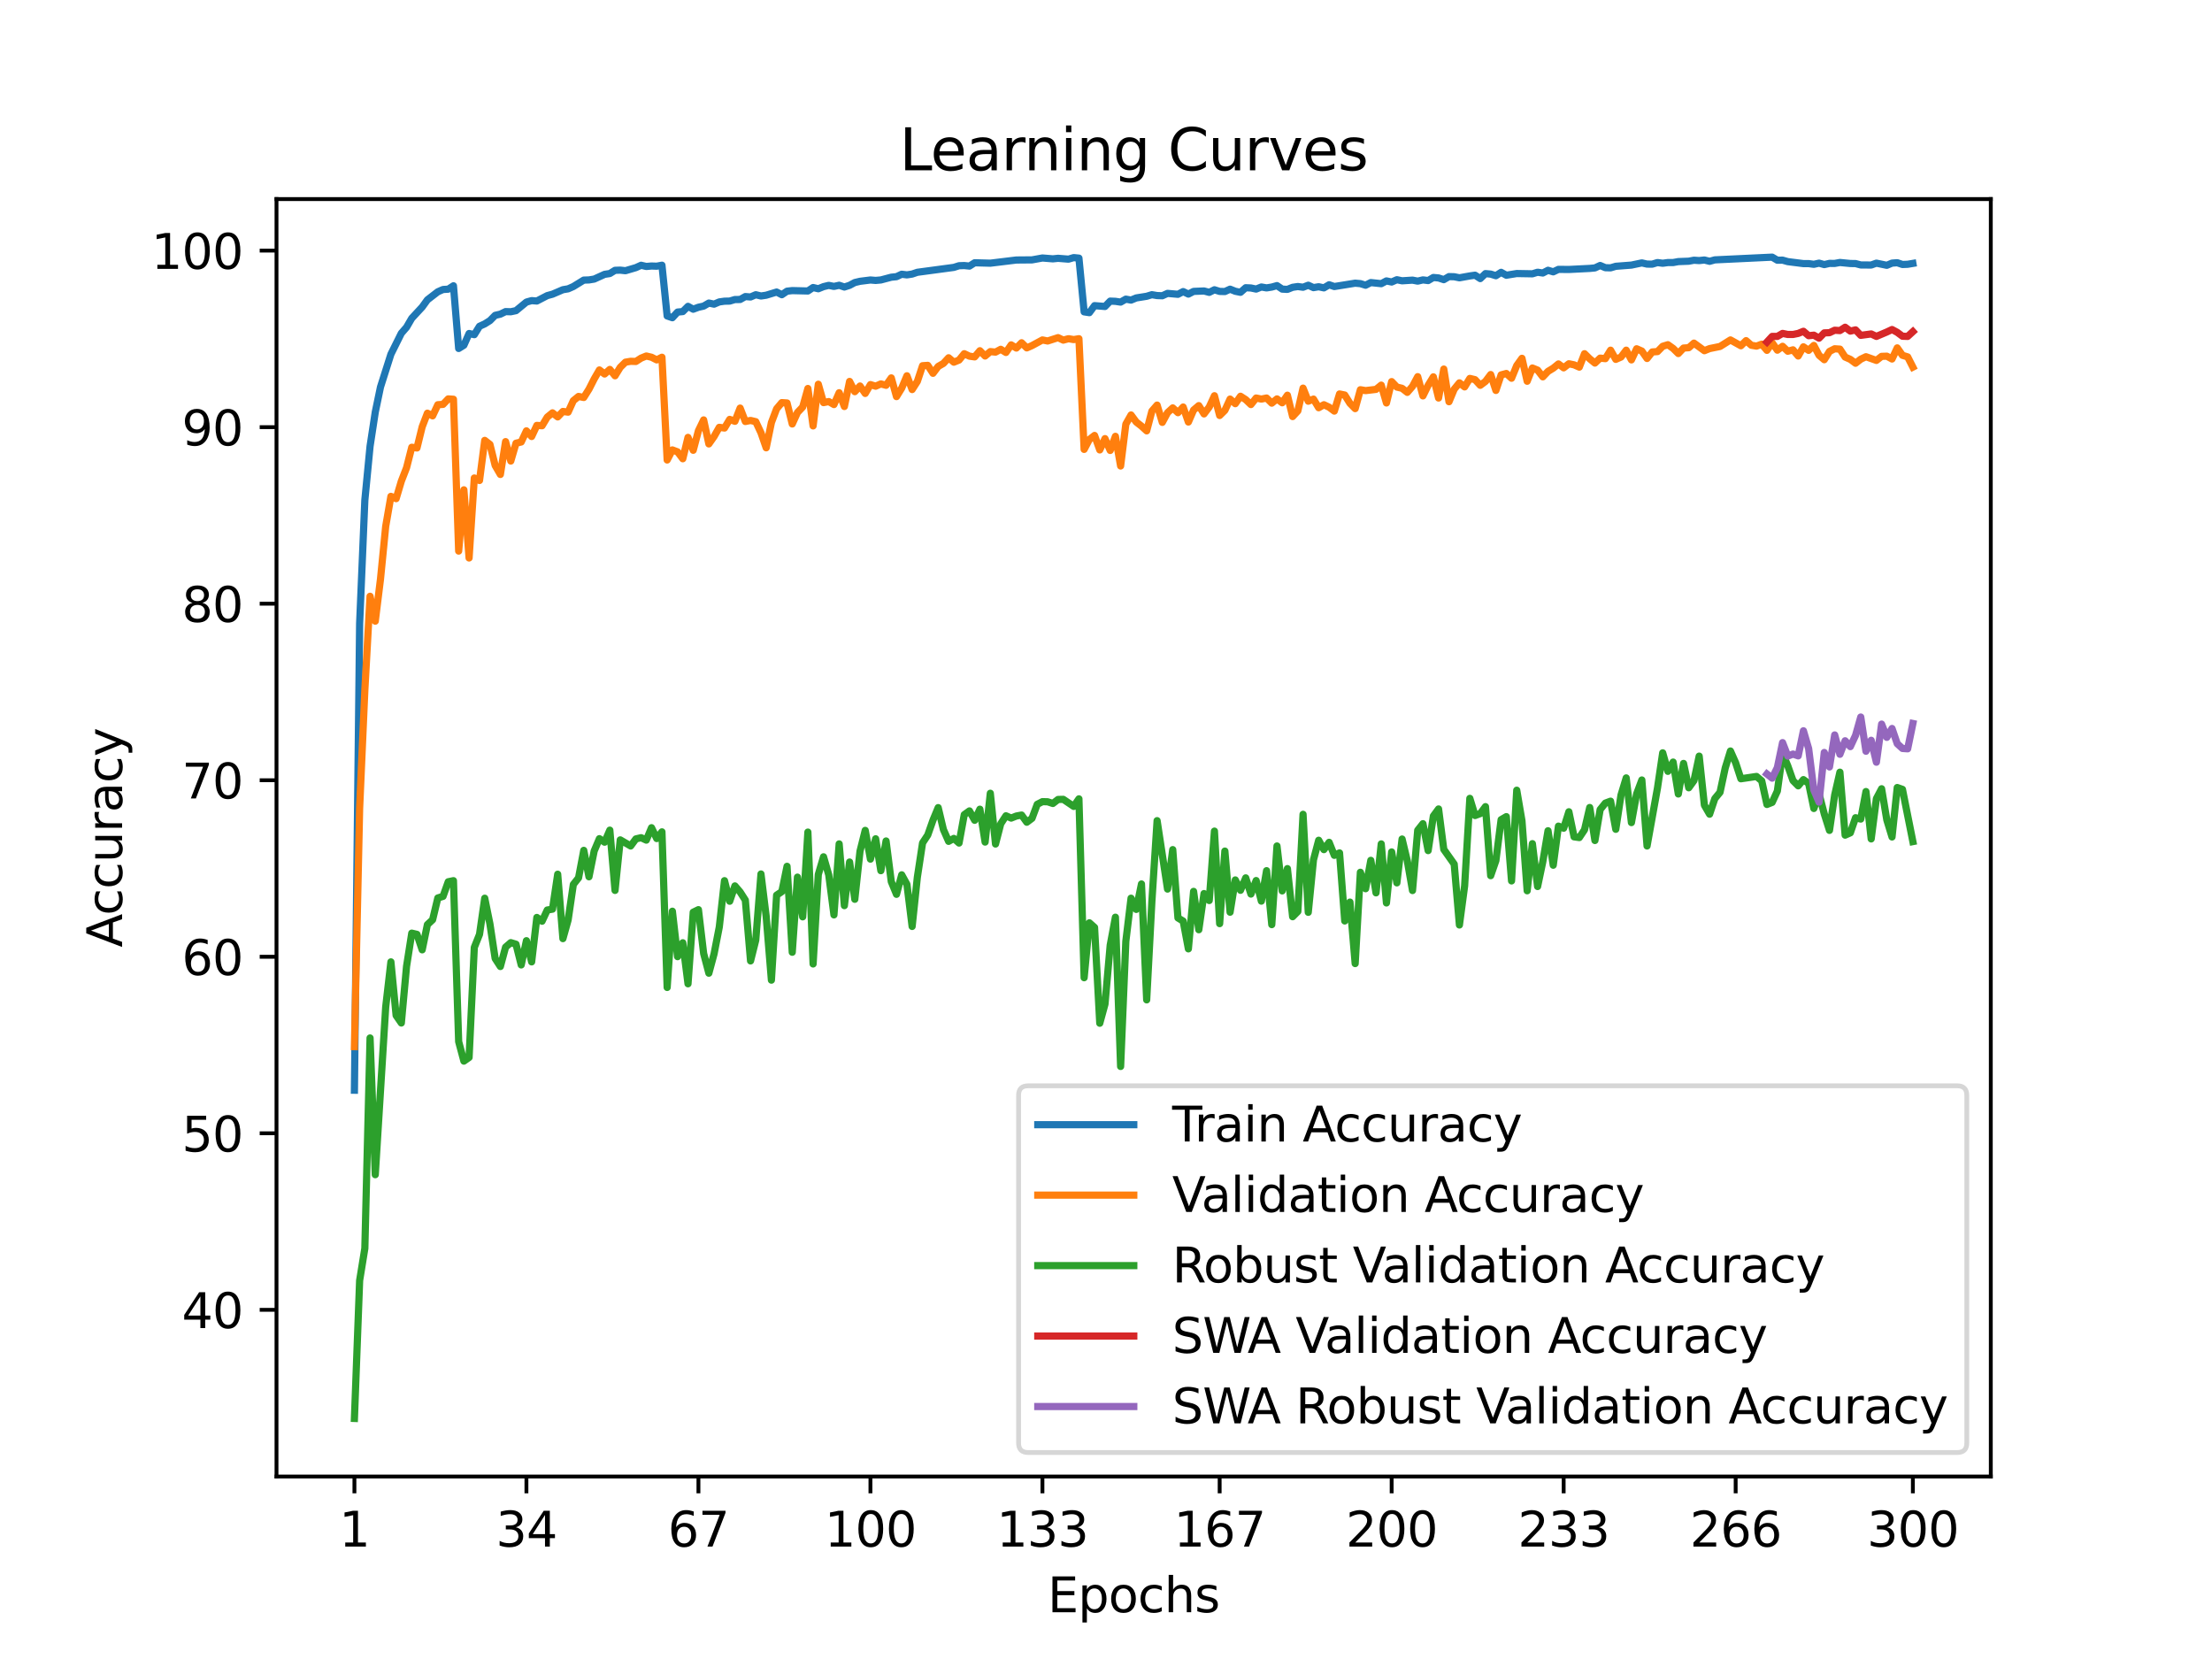<?xml version="1.0" encoding="utf-8" standalone="no"?>
<!DOCTYPE svg PUBLIC "-//W3C//DTD SVG 1.1//EN"
  "http://www.w3.org/Graphics/SVG/1.1/DTD/svg11.dtd">
<svg xmlns:xlink="http://www.w3.org/1999/xlink" width="460.8pt" height="345.6pt" viewBox="0 0 460.8 345.6" xmlns="http://www.w3.org/2000/svg" version="1.1">
 <defs>
  <style type="text/css">*{stroke-linejoin: round; stroke-linecap: butt}</style>
 </defs>
 <g id="figure_1">
  <g id="patch_1">
   <path d="M 0 345.6 
L 460.8 345.6 
L 460.8 0 
L 0 0 
z
" style="fill: #ffffff"/>
  </g>
  <g id="axes_1">
   <g id="patch_2">
    <path d="M 57.6 307.584 
L 414.72 307.584 
L 414.72 41.472 
L 57.6 41.472 
z
" style="fill: #ffffff"/>
   </g>
   <g id="matplotlib.axis_1">
    <g id="xtick_1">
     <g id="line2d_1">
      <defs>
       <path id="me44bba87cd" d="M 0 0 
L 0 3.5 
" style="stroke: #000000; stroke-width: 0.8"/>
      </defs>
      <g>
       <use xlink:href="#me44bba87cd" x="73.833" y="307.584" style="stroke: #000000; stroke-width: 0.8"/>
      </g>
     </g>
     <g id="text_1">
      <!-- 1 -->
      <g transform="translate(70.651 322.182) scale(0.1 -0.1)">
       <defs>
        <path id="DejaVuSans-31" d="M 794 531 
L 1825 531 
L 1825 4091 
L 703 3866 
L 703 4441 
L 1819 4666 
L 2450 4666 
L 2450 531 
L 3481 531 
L 3481 0 
L 794 0 
L 794 531 
z
" transform="scale(0.016)"/>
       </defs>
       <use xlink:href="#DejaVuSans-31"/>
      </g>
     </g>
    </g>
    <g id="xtick_2">
     <g id="line2d_2">
      <g>
       <use xlink:href="#me44bba87cd" x="109.664" y="307.584" style="stroke: #000000; stroke-width: 0.8"/>
      </g>
     </g>
     <g id="text_2">
      <!-- 34 -->
      <g transform="translate(103.302 322.182) scale(0.1 -0.1)">
       <defs>
        <path id="DejaVuSans-33" d="M 2597 2516 
Q 3050 2419 3304 2112 
Q 3559 1806 3559 1356 
Q 3559 666 3084 287 
Q 2609 -91 1734 -91 
Q 1441 -91 1130 -33 
Q 819 25 488 141 
L 488 750 
Q 750 597 1062 519 
Q 1375 441 1716 441 
Q 2309 441 2620 675 
Q 2931 909 2931 1356 
Q 2931 1769 2642 2001 
Q 2353 2234 1838 2234 
L 1294 2234 
L 1294 2753 
L 1863 2753 
Q 2328 2753 2575 2939 
Q 2822 3125 2822 3475 
Q 2822 3834 2567 4026 
Q 2313 4219 1838 4219 
Q 1578 4219 1281 4162 
Q 984 4106 628 3988 
L 628 4550 
Q 988 4650 1302 4700 
Q 1616 4750 1894 4750 
Q 2613 4750 3031 4423 
Q 3450 4097 3450 3541 
Q 3450 3153 3228 2886 
Q 3006 2619 2597 2516 
z
" transform="scale(0.016)"/>
        <path id="DejaVuSans-34" d="M 2419 4116 
L 825 1625 
L 2419 1625 
L 2419 4116 
z
M 2253 4666 
L 3047 4666 
L 3047 1625 
L 3713 1625 
L 3713 1100 
L 3047 1100 
L 3047 0 
L 2419 0 
L 2419 1100 
L 313 1100 
L 313 1709 
L 2253 4666 
z
" transform="scale(0.016)"/>
       </defs>
       <use xlink:href="#DejaVuSans-33"/>
       <use xlink:href="#DejaVuSans-34" x="63.623"/>
      </g>
     </g>
    </g>
    <g id="xtick_3">
     <g id="line2d_3">
      <g>
       <use xlink:href="#me44bba87cd" x="145.496" y="307.584" style="stroke: #000000; stroke-width: 0.8"/>
      </g>
     </g>
     <g id="text_3">
      <!-- 67 -->
      <g transform="translate(139.133 322.182) scale(0.1 -0.1)">
       <defs>
        <path id="DejaVuSans-36" d="M 2113 2584 
Q 1688 2584 1439 2293 
Q 1191 2003 1191 1497 
Q 1191 994 1439 701 
Q 1688 409 2113 409 
Q 2538 409 2786 701 
Q 3034 994 3034 1497 
Q 3034 2003 2786 2293 
Q 2538 2584 2113 2584 
z
M 3366 4563 
L 3366 3988 
Q 3128 4100 2886 4159 
Q 2644 4219 2406 4219 
Q 1781 4219 1451 3797 
Q 1122 3375 1075 2522 
Q 1259 2794 1537 2939 
Q 1816 3084 2150 3084 
Q 2853 3084 3261 2657 
Q 3669 2231 3669 1497 
Q 3669 778 3244 343 
Q 2819 -91 2113 -91 
Q 1303 -91 875 529 
Q 447 1150 447 2328 
Q 447 3434 972 4092 
Q 1497 4750 2381 4750 
Q 2619 4750 2861 4703 
Q 3103 4656 3366 4563 
z
" transform="scale(0.016)"/>
        <path id="DejaVuSans-37" d="M 525 4666 
L 3525 4666 
L 3525 4397 
L 1831 0 
L 1172 0 
L 2766 4134 
L 525 4134 
L 525 4666 
z
" transform="scale(0.016)"/>
       </defs>
       <use xlink:href="#DejaVuSans-36"/>
       <use xlink:href="#DejaVuSans-37" x="63.623"/>
      </g>
     </g>
    </g>
    <g id="xtick_4">
     <g id="line2d_4">
      <g>
       <use xlink:href="#me44bba87cd" x="181.327" y="307.584" style="stroke: #000000; stroke-width: 0.8"/>
      </g>
     </g>
     <g id="text_4">
      <!-- 100 -->
      <g transform="translate(171.783 322.182) scale(0.1 -0.1)">
       <defs>
        <path id="DejaVuSans-30" d="M 2034 4250 
Q 1547 4250 1301 3770 
Q 1056 3291 1056 2328 
Q 1056 1369 1301 889 
Q 1547 409 2034 409 
Q 2525 409 2770 889 
Q 3016 1369 3016 2328 
Q 3016 3291 2770 3770 
Q 2525 4250 2034 4250 
z
M 2034 4750 
Q 2819 4750 3233 4129 
Q 3647 3509 3647 2328 
Q 3647 1150 3233 529 
Q 2819 -91 2034 -91 
Q 1250 -91 836 529 
Q 422 1150 422 2328 
Q 422 3509 836 4129 
Q 1250 4750 2034 4750 
z
" transform="scale(0.016)"/>
       </defs>
       <use xlink:href="#DejaVuSans-31"/>
       <use xlink:href="#DejaVuSans-30" x="63.623"/>
       <use xlink:href="#DejaVuSans-30" x="127.246"/>
      </g>
     </g>
    </g>
    <g id="xtick_5">
     <g id="line2d_5">
      <g>
       <use xlink:href="#me44bba87cd" x="217.158" y="307.584" style="stroke: #000000; stroke-width: 0.8"/>
      </g>
     </g>
     <g id="text_5">
      <!-- 133 -->
      <g transform="translate(207.615 322.182) scale(0.1 -0.1)">
       <use xlink:href="#DejaVuSans-31"/>
       <use xlink:href="#DejaVuSans-33" x="63.623"/>
       <use xlink:href="#DejaVuSans-33" x="127.246"/>
      </g>
     </g>
    </g>
    <g id="xtick_6">
     <g id="line2d_6">
      <g>
       <use xlink:href="#me44bba87cd" x="254.076" y="307.584" style="stroke: #000000; stroke-width: 0.8"/>
      </g>
     </g>
     <g id="text_6">
      <!-- 167 -->
      <g transform="translate(244.532 322.182) scale(0.1 -0.1)">
       <use xlink:href="#DejaVuSans-31"/>
       <use xlink:href="#DejaVuSans-36" x="63.623"/>
       <use xlink:href="#DejaVuSans-37" x="127.246"/>
      </g>
     </g>
    </g>
    <g id="xtick_7">
     <g id="line2d_7">
      <g>
       <use xlink:href="#me44bba87cd" x="289.907" y="307.584" style="stroke: #000000; stroke-width: 0.8"/>
      </g>
     </g>
     <g id="text_7">
      <!-- 200 -->
      <g transform="translate(280.363 322.182) scale(0.1 -0.1)">
       <defs>
        <path id="DejaVuSans-32" d="M 1228 531 
L 3431 531 
L 3431 0 
L 469 0 
L 469 531 
Q 828 903 1448 1529 
Q 2069 2156 2228 2338 
Q 2531 2678 2651 2914 
Q 2772 3150 2772 3378 
Q 2772 3750 2511 3984 
Q 2250 4219 1831 4219 
Q 1534 4219 1204 4116 
Q 875 4013 500 3803 
L 500 4441 
Q 881 4594 1212 4672 
Q 1544 4750 1819 4750 
Q 2544 4750 2975 4387 
Q 3406 4025 3406 3419 
Q 3406 3131 3298 2873 
Q 3191 2616 2906 2266 
Q 2828 2175 2409 1742 
Q 1991 1309 1228 531 
z
" transform="scale(0.016)"/>
       </defs>
       <use xlink:href="#DejaVuSans-32"/>
       <use xlink:href="#DejaVuSans-30" x="63.623"/>
       <use xlink:href="#DejaVuSans-30" x="127.246"/>
      </g>
     </g>
    </g>
    <g id="xtick_8">
     <g id="line2d_8">
      <g>
       <use xlink:href="#me44bba87cd" x="325.739" y="307.584" style="stroke: #000000; stroke-width: 0.8"/>
      </g>
     </g>
     <g id="text_8">
      <!-- 233 -->
      <g transform="translate(316.195 322.182) scale(0.1 -0.1)">
       <use xlink:href="#DejaVuSans-32"/>
       <use xlink:href="#DejaVuSans-33" x="63.623"/>
       <use xlink:href="#DejaVuSans-33" x="127.246"/>
      </g>
     </g>
    </g>
    <g id="xtick_9">
     <g id="line2d_9">
      <g>
       <use xlink:href="#me44bba87cd" x="361.57" y="307.584" style="stroke: #000000; stroke-width: 0.8"/>
      </g>
     </g>
     <g id="text_9">
      <!-- 266 -->
      <g transform="translate(352.026 322.182) scale(0.1 -0.1)">
       <use xlink:href="#DejaVuSans-32"/>
       <use xlink:href="#DejaVuSans-36" x="63.623"/>
       <use xlink:href="#DejaVuSans-36" x="127.246"/>
      </g>
     </g>
    </g>
    <g id="xtick_10">
     <g id="line2d_10">
      <g>
       <use xlink:href="#me44bba87cd" x="398.487" y="307.584" style="stroke: #000000; stroke-width: 0.8"/>
      </g>
     </g>
     <g id="text_10">
      <!-- 300 -->
      <g transform="translate(388.944 322.182) scale(0.1 -0.1)">
       <use xlink:href="#DejaVuSans-33"/>
       <use xlink:href="#DejaVuSans-30" x="63.623"/>
       <use xlink:href="#DejaVuSans-30" x="127.246"/>
      </g>
     </g>
    </g>
    <g id="text_11">
     <!-- Epochs -->
     <g transform="translate(218.244 335.861) scale(0.1 -0.1)">
      <defs>
       <path id="DejaVuSans-45" d="M 628 4666 
L 3578 4666 
L 3578 4134 
L 1259 4134 
L 1259 2753 
L 3481 2753 
L 3481 2222 
L 1259 2222 
L 1259 531 
L 3634 531 
L 3634 0 
L 628 0 
L 628 4666 
z
" transform="scale(0.016)"/>
       <path id="DejaVuSans-70" d="M 1159 525 
L 1159 -1331 
L 581 -1331 
L 581 3500 
L 1159 3500 
L 1159 2969 
Q 1341 3281 1617 3432 
Q 1894 3584 2278 3584 
Q 2916 3584 3314 3078 
Q 3713 2572 3713 1747 
Q 3713 922 3314 415 
Q 2916 -91 2278 -91 
Q 1894 -91 1617 61 
Q 1341 213 1159 525 
z
M 3116 1747 
Q 3116 2381 2855 2742 
Q 2594 3103 2138 3103 
Q 1681 3103 1420 2742 
Q 1159 2381 1159 1747 
Q 1159 1113 1420 752 
Q 1681 391 2138 391 
Q 2594 391 2855 752 
Q 3116 1113 3116 1747 
z
" transform="scale(0.016)"/>
       <path id="DejaVuSans-6f" d="M 1959 3097 
Q 1497 3097 1228 2736 
Q 959 2375 959 1747 
Q 959 1119 1226 758 
Q 1494 397 1959 397 
Q 2419 397 2687 759 
Q 2956 1122 2956 1747 
Q 2956 2369 2687 2733 
Q 2419 3097 1959 3097 
z
M 1959 3584 
Q 2709 3584 3137 3096 
Q 3566 2609 3566 1747 
Q 3566 888 3137 398 
Q 2709 -91 1959 -91 
Q 1206 -91 779 398 
Q 353 888 353 1747 
Q 353 2609 779 3096 
Q 1206 3584 1959 3584 
z
" transform="scale(0.016)"/>
       <path id="DejaVuSans-63" d="M 3122 3366 
L 3122 2828 
Q 2878 2963 2633 3030 
Q 2388 3097 2138 3097 
Q 1578 3097 1268 2742 
Q 959 2388 959 1747 
Q 959 1106 1268 751 
Q 1578 397 2138 397 
Q 2388 397 2633 464 
Q 2878 531 3122 666 
L 3122 134 
Q 2881 22 2623 -34 
Q 2366 -91 2075 -91 
Q 1284 -91 818 406 
Q 353 903 353 1747 
Q 353 2603 823 3093 
Q 1294 3584 2113 3584 
Q 2378 3584 2631 3529 
Q 2884 3475 3122 3366 
z
" transform="scale(0.016)"/>
       <path id="DejaVuSans-68" d="M 3513 2113 
L 3513 0 
L 2938 0 
L 2938 2094 
Q 2938 2591 2744 2837 
Q 2550 3084 2163 3084 
Q 1697 3084 1428 2787 
Q 1159 2491 1159 1978 
L 1159 0 
L 581 0 
L 581 4863 
L 1159 4863 
L 1159 2956 
Q 1366 3272 1645 3428 
Q 1925 3584 2291 3584 
Q 2894 3584 3203 3211 
Q 3513 2838 3513 2113 
z
" transform="scale(0.016)"/>
       <path id="DejaVuSans-73" d="M 2834 3397 
L 2834 2853 
Q 2591 2978 2328 3040 
Q 2066 3103 1784 3103 
Q 1356 3103 1142 2972 
Q 928 2841 928 2578 
Q 928 2378 1081 2264 
Q 1234 2150 1697 2047 
L 1894 2003 
Q 2506 1872 2764 1633 
Q 3022 1394 3022 966 
Q 3022 478 2636 193 
Q 2250 -91 1575 -91 
Q 1294 -91 989 -36 
Q 684 19 347 128 
L 347 722 
Q 666 556 975 473 
Q 1284 391 1588 391 
Q 1994 391 2212 530 
Q 2431 669 2431 922 
Q 2431 1156 2273 1281 
Q 2116 1406 1581 1522 
L 1381 1569 
Q 847 1681 609 1914 
Q 372 2147 372 2553 
Q 372 3047 722 3315 
Q 1072 3584 1716 3584 
Q 2034 3584 2315 3537 
Q 2597 3491 2834 3397 
z
" transform="scale(0.016)"/>
      </defs>
      <use xlink:href="#DejaVuSans-45"/>
      <use xlink:href="#DejaVuSans-70" x="63.184"/>
      <use xlink:href="#DejaVuSans-6f" x="126.66"/>
      <use xlink:href="#DejaVuSans-63" x="187.842"/>
      <use xlink:href="#DejaVuSans-68" x="242.822"/>
      <use xlink:href="#DejaVuSans-73" x="306.201"/>
     </g>
    </g>
   </g>
   <g id="matplotlib.axis_2">
    <g id="ytick_1">
     <g id="line2d_11">
      <defs>
       <path id="m6e8d832603" d="M 0 0 
L -3.5 0 
" style="stroke: #000000; stroke-width: 0.8"/>
      </defs>
      <g>
       <use xlink:href="#m6e8d832603" x="57.6" y="272.864" style="stroke: #000000; stroke-width: 0.8"/>
      </g>
     </g>
     <g id="text_12">
      <!-- 40 -->
      <g transform="translate(37.875 276.663) scale(0.1 -0.1)">
       <use xlink:href="#DejaVuSans-34"/>
       <use xlink:href="#DejaVuSans-30" x="63.623"/>
      </g>
     </g>
    </g>
    <g id="ytick_2">
     <g id="line2d_12">
      <g>
       <use xlink:href="#m6e8d832603" x="57.6" y="236.088" style="stroke: #000000; stroke-width: 0.8"/>
      </g>
     </g>
     <g id="text_13">
      <!-- 50 -->
      <g transform="translate(37.875 239.887) scale(0.1 -0.1)">
       <defs>
        <path id="DejaVuSans-35" d="M 691 4666 
L 3169 4666 
L 3169 4134 
L 1269 4134 
L 1269 2991 
Q 1406 3038 1543 3061 
Q 1681 3084 1819 3084 
Q 2600 3084 3056 2656 
Q 3513 2228 3513 1497 
Q 3513 744 3044 326 
Q 2575 -91 1722 -91 
Q 1428 -91 1123 -41 
Q 819 9 494 109 
L 494 744 
Q 775 591 1075 516 
Q 1375 441 1709 441 
Q 2250 441 2565 725 
Q 2881 1009 2881 1497 
Q 2881 1984 2565 2268 
Q 2250 2553 1709 2553 
Q 1456 2553 1204 2497 
Q 953 2441 691 2322 
L 691 4666 
z
" transform="scale(0.016)"/>
       </defs>
       <use xlink:href="#DejaVuSans-35"/>
       <use xlink:href="#DejaVuSans-30" x="63.623"/>
      </g>
     </g>
    </g>
    <g id="ytick_3">
     <g id="line2d_13">
      <g>
       <use xlink:href="#m6e8d832603" x="57.6" y="199.312" style="stroke: #000000; stroke-width: 0.8"/>
      </g>
     </g>
     <g id="text_14">
      <!-- 60 -->
      <g transform="translate(37.875 203.111) scale(0.1 -0.1)">
       <use xlink:href="#DejaVuSans-36"/>
       <use xlink:href="#DejaVuSans-30" x="63.623"/>
      </g>
     </g>
    </g>
    <g id="ytick_4">
     <g id="line2d_14">
      <g>
       <use xlink:href="#m6e8d832603" x="57.6" y="162.536" style="stroke: #000000; stroke-width: 0.8"/>
      </g>
     </g>
     <g id="text_15">
      <!-- 70 -->
      <g transform="translate(37.875 166.335) scale(0.1 -0.1)">
       <use xlink:href="#DejaVuSans-37"/>
       <use xlink:href="#DejaVuSans-30" x="63.623"/>
      </g>
     </g>
    </g>
    <g id="ytick_5">
     <g id="line2d_15">
      <g>
       <use xlink:href="#m6e8d832603" x="57.6" y="125.759" style="stroke: #000000; stroke-width: 0.8"/>
      </g>
     </g>
     <g id="text_16">
      <!-- 80 -->
      <g transform="translate(37.875 129.559) scale(0.1 -0.1)">
       <defs>
        <path id="DejaVuSans-38" d="M 2034 2216 
Q 1584 2216 1326 1975 
Q 1069 1734 1069 1313 
Q 1069 891 1326 650 
Q 1584 409 2034 409 
Q 2484 409 2743 651 
Q 3003 894 3003 1313 
Q 3003 1734 2745 1975 
Q 2488 2216 2034 2216 
z
M 1403 2484 
Q 997 2584 770 2862 
Q 544 3141 544 3541 
Q 544 4100 942 4425 
Q 1341 4750 2034 4750 
Q 2731 4750 3128 4425 
Q 3525 4100 3525 3541 
Q 3525 3141 3298 2862 
Q 3072 2584 2669 2484 
Q 3125 2378 3379 2068 
Q 3634 1759 3634 1313 
Q 3634 634 3220 271 
Q 2806 -91 2034 -91 
Q 1263 -91 848 271 
Q 434 634 434 1313 
Q 434 1759 690 2068 
Q 947 2378 1403 2484 
z
M 1172 3481 
Q 1172 3119 1398 2916 
Q 1625 2713 2034 2713 
Q 2441 2713 2670 2916 
Q 2900 3119 2900 3481 
Q 2900 3844 2670 4047 
Q 2441 4250 2034 4250 
Q 1625 4250 1398 4047 
Q 1172 3844 1172 3481 
z
" transform="scale(0.016)"/>
       </defs>
       <use xlink:href="#DejaVuSans-38"/>
       <use xlink:href="#DejaVuSans-30" x="63.623"/>
      </g>
     </g>
    </g>
    <g id="ytick_6">
     <g id="line2d_16">
      <g>
       <use xlink:href="#m6e8d832603" x="57.6" y="88.983" style="stroke: #000000; stroke-width: 0.8"/>
      </g>
     </g>
     <g id="text_17">
      <!-- 90 -->
      <g transform="translate(37.875 92.782) scale(0.1 -0.1)">
       <defs>
        <path id="DejaVuSans-39" d="M 703 97 
L 703 672 
Q 941 559 1184 500 
Q 1428 441 1663 441 
Q 2288 441 2617 861 
Q 2947 1281 2994 2138 
Q 2813 1869 2534 1725 
Q 2256 1581 1919 1581 
Q 1219 1581 811 2004 
Q 403 2428 403 3163 
Q 403 3881 828 4315 
Q 1253 4750 1959 4750 
Q 2769 4750 3195 4129 
Q 3622 3509 3622 2328 
Q 3622 1225 3098 567 
Q 2575 -91 1691 -91 
Q 1453 -91 1209 -44 
Q 966 3 703 97 
z
M 1959 2075 
Q 2384 2075 2632 2365 
Q 2881 2656 2881 3163 
Q 2881 3666 2632 3958 
Q 2384 4250 1959 4250 
Q 1534 4250 1286 3958 
Q 1038 3666 1038 3163 
Q 1038 2656 1286 2365 
Q 1534 2075 1959 2075 
z
" transform="scale(0.016)"/>
       </defs>
       <use xlink:href="#DejaVuSans-39"/>
       <use xlink:href="#DejaVuSans-30" x="63.623"/>
      </g>
     </g>
    </g>
    <g id="ytick_7">
     <g id="line2d_17">
      <g>
       <use xlink:href="#m6e8d832603" x="57.6" y="52.207" style="stroke: #000000; stroke-width: 0.8"/>
      </g>
     </g>
     <g id="text_18">
      <!-- 100 -->
      <g transform="translate(31.512 56.006) scale(0.1 -0.1)">
       <use xlink:href="#DejaVuSans-31"/>
       <use xlink:href="#DejaVuSans-30" x="63.623"/>
       <use xlink:href="#DejaVuSans-30" x="127.246"/>
      </g>
     </g>
    </g>
    <g id="text_19">
     <!-- Accuracy -->
     <g transform="translate(25.433 197.356) rotate(-90) scale(0.1 -0.1)">
      <defs>
       <path id="DejaVuSans-41" d="M 2188 4044 
L 1331 1722 
L 3047 1722 
L 2188 4044 
z
M 1831 4666 
L 2547 4666 
L 4325 0 
L 3669 0 
L 3244 1197 
L 1141 1197 
L 716 0 
L 50 0 
L 1831 4666 
z
" transform="scale(0.016)"/>
       <path id="DejaVuSans-75" d="M 544 1381 
L 544 3500 
L 1119 3500 
L 1119 1403 
Q 1119 906 1312 657 
Q 1506 409 1894 409 
Q 2359 409 2629 706 
Q 2900 1003 2900 1516 
L 2900 3500 
L 3475 3500 
L 3475 0 
L 2900 0 
L 2900 538 
Q 2691 219 2414 64 
Q 2138 -91 1772 -91 
Q 1169 -91 856 284 
Q 544 659 544 1381 
z
M 1991 3584 
L 1991 3584 
z
" transform="scale(0.016)"/>
       <path id="DejaVuSans-72" d="M 2631 2963 
Q 2534 3019 2420 3045 
Q 2306 3072 2169 3072 
Q 1681 3072 1420 2755 
Q 1159 2438 1159 1844 
L 1159 0 
L 581 0 
L 581 3500 
L 1159 3500 
L 1159 2956 
Q 1341 3275 1631 3429 
Q 1922 3584 2338 3584 
Q 2397 3584 2469 3576 
Q 2541 3569 2628 3553 
L 2631 2963 
z
" transform="scale(0.016)"/>
       <path id="DejaVuSans-61" d="M 2194 1759 
Q 1497 1759 1228 1600 
Q 959 1441 959 1056 
Q 959 750 1161 570 
Q 1363 391 1709 391 
Q 2188 391 2477 730 
Q 2766 1069 2766 1631 
L 2766 1759 
L 2194 1759 
z
M 3341 1997 
L 3341 0 
L 2766 0 
L 2766 531 
Q 2569 213 2275 61 
Q 1981 -91 1556 -91 
Q 1019 -91 701 211 
Q 384 513 384 1019 
Q 384 1609 779 1909 
Q 1175 2209 1959 2209 
L 2766 2209 
L 2766 2266 
Q 2766 2663 2505 2880 
Q 2244 3097 1772 3097 
Q 1472 3097 1187 3025 
Q 903 2953 641 2809 
L 641 3341 
Q 956 3463 1253 3523 
Q 1550 3584 1831 3584 
Q 2591 3584 2966 3190 
Q 3341 2797 3341 1997 
z
" transform="scale(0.016)"/>
       <path id="DejaVuSans-79" d="M 2059 -325 
Q 1816 -950 1584 -1140 
Q 1353 -1331 966 -1331 
L 506 -1331 
L 506 -850 
L 844 -850 
Q 1081 -850 1212 -737 
Q 1344 -625 1503 -206 
L 1606 56 
L 191 3500 
L 800 3500 
L 1894 763 
L 2988 3500 
L 3597 3500 
L 2059 -325 
z
" transform="scale(0.016)"/>
      </defs>
      <use xlink:href="#DejaVuSans-41"/>
      <use xlink:href="#DejaVuSans-63" x="66.658"/>
      <use xlink:href="#DejaVuSans-63" x="121.639"/>
      <use xlink:href="#DejaVuSans-75" x="176.619"/>
      <use xlink:href="#DejaVuSans-72" x="239.998"/>
      <use xlink:href="#DejaVuSans-61" x="281.111"/>
      <use xlink:href="#DejaVuSans-63" x="342.391"/>
      <use xlink:href="#DejaVuSans-79" x="397.371"/>
     </g>
    </g>
   </g>
   <g id="line2d_18">
    <path d="M 73.833 227.112 
L 74.919 129.881 
L 76.004 104.188 
L 77.09 92.968 
L 78.176 85.846 
L 79.262 80.629 
L 81.433 73.794 
L 83.605 69.424 
L 84.691 68.173 
L 85.777 66.304 
L 87.948 63.964 
L 89.034 62.463 
L 91.206 60.786 
L 92.291 60.308 
L 93.377 60.241 
L 94.463 59.535 
L 95.549 72.595 
L 96.635 71.918 
L 97.72 69.475 
L 98.806 69.718 
L 99.892 67.967 
L 100.978 67.474 
L 102.064 66.79 
L 103.149 65.693 
L 104.235 65.443 
L 105.321 64.913 
L 106.407 64.943 
L 107.493 64.715 
L 109.664 62.927 
L 110.75 62.625 
L 111.836 62.706 
L 114.007 61.58 
L 115.093 61.286 
L 117.265 60.352 
L 118.351 60.168 
L 119.436 59.69 
L 121.608 58.35 
L 122.694 58.314 
L 123.78 58.137 
L 125.951 57.151 
L 127.037 56.982 
L 128.123 56.312 
L 129.209 56.276 
L 130.294 56.393 
L 132.466 55.753 
L 133.552 55.26 
L 134.638 55.51 
L 135.723 55.415 
L 136.809 55.452 
L 137.895 55.246 
L 138.981 65.818 
L 140.067 66.186 
L 141.152 65.009 
L 142.238 64.906 
L 143.324 63.817 
L 144.41 64.413 
L 145.496 64.008 
L 146.581 63.766 
L 147.667 63.133 
L 148.753 63.361 
L 149.839 62.897 
L 150.925 62.743 
L 152.01 62.721 
L 153.096 62.397 
L 154.182 62.39 
L 155.268 61.779 
L 156.354 61.867 
L 157.439 61.396 
L 158.525 61.661 
L 159.611 61.499 
L 161.783 60.837 
L 162.868 61.396 
L 163.954 60.661 
L 165.04 60.536 
L 168.297 60.617 
L 169.383 59.896 
L 170.469 60.153 
L 171.555 59.712 
L 172.641 59.447 
L 173.726 59.667 
L 174.812 59.425 
L 175.898 59.793 
L 176.984 59.439 
L 178.07 58.858 
L 179.155 58.601 
L 181.327 58.328 
L 182.413 58.417 
L 183.499 58.321 
L 185.67 57.747 
L 186.756 57.637 
L 187.842 57.129 
L 188.928 57.262 
L 190.013 57.092 
L 191.099 56.724 
L 198.7 55.702 
L 199.786 55.356 
L 200.871 55.319 
L 201.957 55.429 
L 203.043 54.738 
L 206.3 54.826 
L 211.729 54.164 
L 214.987 54.135 
L 217.158 53.745 
L 219.33 53.921 
L 220.416 53.811 
L 222.587 53.987 
L 223.673 53.664 
L 224.759 53.774 
L 225.845 64.965 
L 226.931 65.134 
L 228.016 63.67 
L 230.188 63.847 
L 231.274 62.728 
L 232.36 62.772 
L 233.445 62.934 
L 234.531 62.316 
L 235.617 62.515 
L 236.703 62.066 
L 238.875 61.72 
L 239.96 61.389 
L 241.046 61.573 
L 242.132 61.61 
L 243.218 61.117 
L 245.389 61.308 
L 246.475 60.742 
L 247.561 61.264 
L 248.647 60.705 
L 250.818 60.617 
L 251.904 60.904 
L 252.99 60.366 
L 254.076 60.705 
L 255.162 60.734 
L 256.247 60.241 
L 257.333 60.675 
L 258.419 60.896 
L 259.505 59.94 
L 260.591 59.991 
L 261.676 60.219 
L 262.762 59.785 
L 263.848 59.976 
L 264.934 59.8 
L 266.02 59.498 
L 267.105 60.227 
L 268.191 60.285 
L 269.277 59.851 
L 270.363 59.69 
L 271.449 59.837 
L 272.534 59.417 
L 273.62 59.918 
L 274.706 59.734 
L 275.792 59.969 
L 276.878 59.322 
L 277.963 59.69 
L 282.307 58.991 
L 283.392 59.086 
L 284.478 59.417 
L 285.564 58.865 
L 287.736 59.094 
L 288.821 58.52 
L 289.907 58.748 
L 290.993 58.27 
L 292.079 58.498 
L 294.25 58.358 
L 295.336 58.564 
L 296.422 58.306 
L 297.508 58.446 
L 298.594 57.806 
L 299.679 57.902 
L 300.765 58.255 
L 301.851 57.622 
L 302.937 57.651 
L 304.023 57.872 
L 306.194 57.482 
L 307.28 57.328 
L 308.366 58.034 
L 309.452 56.997 
L 310.537 57.1 
L 311.623 57.438 
L 312.709 56.732 
L 313.795 57.335 
L 315.966 56.982 
L 318.138 57.019 
L 319.224 57.041 
L 320.31 56.71 
L 321.395 56.872 
L 322.481 56.305 
L 323.567 56.629 
L 324.653 56.114 
L 326.824 56.136 
L 331.168 55.915 
L 332.253 55.812 
L 333.339 55.304 
L 334.425 55.768 
L 335.511 55.797 
L 336.597 55.474 
L 339.854 55.223 
L 342.026 54.767 
L 343.111 55.017 
L 344.197 55.025 
L 345.283 54.694 
L 346.369 54.841 
L 347.455 54.694 
L 348.54 54.694 
L 349.626 54.495 
L 351.798 54.414 
L 352.884 54.208 
L 353.969 54.282 
L 355.055 54.164 
L 356.141 54.436 
L 357.227 54.135 
L 369.171 53.568 
L 370.256 54.208 
L 371.342 54.193 
L 372.428 54.502 
L 375.685 54.914 
L 376.771 54.914 
L 377.857 55.062 
L 378.943 54.819 
L 380.029 55.12 
L 381.114 54.87 
L 382.2 54.878 
L 383.286 54.679 
L 385.458 54.892 
L 386.543 54.907 
L 387.629 55.194 
L 389.801 55.209 
L 390.887 54.819 
L 393.058 55.268 
L 394.144 54.811 
L 395.23 54.731 
L 396.316 55.098 
L 397.401 55.054 
L 398.487 54.87 
L 398.487 54.87 
" clip-path="url(#pf86b6146ae)" style="fill: none; stroke: #1f77b4; stroke-width: 1.5; stroke-linecap: square"/>
   </g>
   <g id="line2d_19">
    <path d="M 73.833 218.031 
L 74.919 168.346 
L 76.004 143.78 
L 77.09 124.215 
L 78.176 129.4 
L 79.262 120.647 
L 80.348 109.651 
L 81.433 103.399 
L 82.519 103.877 
L 83.605 100.237 
L 84.691 97.442 
L 85.777 93.176 
L 86.862 93.323 
L 87.948 88.91 
L 89.034 86.078 
L 90.12 86.629 
L 91.206 84.312 
L 92.291 84.239 
L 93.377 83.099 
L 94.463 83.172 
L 95.549 114.8 
L 96.635 102.039 
L 97.72 116.234 
L 98.806 99.575 
L 99.892 100.09 
L 100.978 91.741 
L 102.064 92.587 
L 103.149 96.964 
L 104.235 98.839 
L 105.321 91.999 
L 106.407 96.044 
L 107.493 92.33 
L 108.578 92.072 
L 109.664 89.755 
L 110.75 90.932 
L 111.836 88.615 
L 112.922 88.689 
L 114.007 86.887 
L 115.093 86.004 
L 116.179 86.85 
L 117.265 85.71 
L 118.351 85.857 
L 119.436 83.467 
L 120.522 82.584 
L 121.608 82.805 
L 122.694 81.076 
L 123.78 78.943 
L 124.865 77.068 
L 125.951 77.913 
L 127.037 76.957 
L 128.123 78.281 
L 129.209 76.516 
L 130.294 75.449 
L 131.38 75.266 
L 132.466 75.302 
L 133.552 74.604 
L 134.638 74.162 
L 135.723 74.42 
L 136.809 74.971 
L 137.895 74.42 
L 138.981 95.823 
L 140.067 93.727 
L 141.152 94.132 
L 142.238 95.566 
L 143.324 91.116 
L 144.41 93.801 
L 145.496 89.719 
L 146.581 87.475 
L 147.667 92.477 
L 148.753 90.932 
L 149.839 89.02 
L 150.925 89.167 
L 152.01 87.365 
L 153.096 87.769 
L 154.182 85.011 
L 155.268 87.806 
L 156.354 87.586 
L 157.439 87.843 
L 158.525 90.16 
L 159.611 93.286 
L 160.697 88.027 
L 161.783 85.158 
L 162.868 83.871 
L 163.954 83.945 
L 165.04 88.321 
L 166.126 85.931 
L 167.212 84.791 
L 168.297 80.929 
L 169.383 88.726 
L 170.469 80.046 
L 171.555 83.871 
L 172.641 83.651 
L 173.726 84.276 
L 174.812 81.812 
L 175.898 84.68 
L 176.984 79.458 
L 178.07 81.591 
L 179.155 80.414 
L 180.241 81.959 
L 181.327 80.12 
L 182.413 80.451 
L 183.499 79.973 
L 184.584 80.267 
L 185.67 78.723 
L 186.756 82.621 
L 187.842 80.856 
L 188.928 78.281 
L 190.013 81.15 
L 191.099 79.458 
L 192.185 76.185 
L 193.271 76.111 
L 194.357 77.766 
L 195.442 76.332 
L 196.528 75.707 
L 197.614 74.53 
L 198.7 75.449 
L 199.786 75.008 
L 200.871 73.684 
L 201.957 74.199 
L 203.043 74.346 
L 204.129 73.059 
L 205.215 74.162 
L 206.3 73.243 
L 207.386 73.353 
L 208.472 72.765 
L 209.558 73.427 
L 210.644 71.845 
L 211.729 72.507 
L 212.815 71.404 
L 213.901 72.471 
L 214.987 71.992 
L 217.158 70.816 
L 218.244 71.036 
L 220.416 70.338 
L 221.502 70.852 
L 222.587 70.558 
L 223.673 70.742 
L 224.759 70.558 
L 225.845 93.617 
L 226.931 91.557 
L 228.016 90.712 
L 229.102 93.727 
L 230.188 91.374 
L 231.274 93.838 
L 232.36 90.895 
L 233.445 97.074 
L 234.531 88.358 
L 235.617 86.446 
L 236.703 87.917 
L 237.789 88.762 
L 238.875 89.755 
L 239.96 85.636 
L 241.046 84.386 
L 242.132 87.99 
L 243.218 85.967 
L 244.304 84.974 
L 245.389 85.967 
L 246.475 84.791 
L 247.561 87.917 
L 248.647 85.416 
L 249.733 84.496 
L 250.818 86.225 
L 251.904 84.791 
L 252.99 82.437 
L 254.076 86.556 
L 255.162 85.489 
L 256.247 83.136 
L 257.333 84.092 
L 258.419 82.547 
L 259.505 83.246 
L 260.591 84.276 
L 261.676 82.915 
L 262.762 83.136 
L 263.848 82.915 
L 264.934 83.982 
L 266.02 83.099 
L 267.105 83.908 
L 268.191 82.327 
L 269.277 86.777 
L 270.363 85.6 
L 271.449 80.856 
L 272.534 83.577 
L 273.62 83.136 
L 274.706 84.938 
L 275.792 84.312 
L 276.878 84.827 
L 277.963 85.636 
L 279.049 82.069 
L 280.135 82.29 
L 281.221 84.018 
L 282.307 85.122 
L 283.392 81.187 
L 284.478 81.37 
L 286.65 81.113 
L 287.736 80.23 
L 288.821 83.945 
L 289.907 79.495 
L 290.993 80.635 
L 292.079 80.892 
L 293.165 81.738 
L 294.25 80.488 
L 295.336 78.465 
L 296.422 82.474 
L 297.508 80.267 
L 298.594 78.502 
L 299.679 82.915 
L 300.765 76.884 
L 301.851 83.687 
L 302.937 81.076 
L 304.023 79.752 
L 305.108 80.598 
L 306.194 78.833 
L 307.28 79.09 
L 308.366 80.267 
L 309.452 79.458 
L 310.537 78.024 
L 311.623 81.334 
L 312.709 78.097 
L 313.795 77.803 
L 314.881 78.796 
L 315.966 76.148 
L 317.052 74.64 
L 318.138 79.421 
L 319.224 76.663 
L 320.31 77.104 
L 321.395 78.502 
L 322.481 77.362 
L 323.567 76.7 
L 324.653 75.817 
L 325.739 76.626 
L 326.824 75.78 
L 327.91 76.001 
L 328.996 76.479 
L 330.082 73.684 
L 331.168 74.751 
L 332.253 75.633 
L 333.339 74.604 
L 334.425 74.714 
L 335.511 72.949 
L 336.597 74.861 
L 337.682 74.383 
L 338.768 72.949 
L 339.854 74.971 
L 340.94 72.654 
L 342.026 73.133 
L 343.111 74.677 
L 344.197 73.316 
L 345.283 73.243 
L 346.369 72.14 
L 347.455 71.809 
L 348.54 72.581 
L 349.626 73.647 
L 350.712 72.507 
L 351.798 72.434 
L 352.884 71.478 
L 355.055 73.059 
L 356.141 72.618 
L 358.313 72.176 
L 360.484 70.816 
L 362.656 72.029 
L 363.742 70.963 
L 364.827 71.919 
L 365.913 72.103 
L 366.999 71.698 
L 368.085 72.985 
L 369.171 71.404 
L 370.256 72.949 
L 371.342 72.14 
L 372.428 73.169 
L 373.514 72.875 
L 374.6 74.162 
L 375.685 72.25 
L 376.771 72.985 
L 377.857 71.956 
L 378.943 74.015 
L 380.029 74.935 
L 381.114 73.206 
L 382.2 72.654 
L 383.286 72.728 
L 384.372 74.383 
L 385.458 74.861 
L 386.543 75.67 
L 387.629 74.824 
L 388.715 74.309 
L 390.887 75.082 
L 391.972 74.236 
L 393.058 74.199 
L 394.144 74.787 
L 395.23 72.471 
L 396.316 74.015 
L 397.401 74.346 
L 398.487 76.479 
L 398.487 76.479 
" clip-path="url(#pf86b6146ae)" style="fill: none; stroke: #ff7f0e; stroke-width: 1.5; stroke-linecap: square"/>
   </g>
   <g id="line2d_20">
    <path d="M 73.833 295.488 
L 74.919 266.752 
L 76.004 260.056 
L 77.09 216.229 
L 78.176 244.711 
L 80.348 209.787 
L 81.433 200.377 
L 82.519 211.537 
L 83.605 213.109 
L 84.691 201.315 
L 85.777 194.391 
L 86.862 194.645 
L 87.948 197.866 
L 89.034 192.616 
L 90.12 191.601 
L 91.206 187.062 
L 92.291 186.732 
L 93.377 183.688 
L 94.463 183.46 
L 95.549 216.99 
L 96.635 221.048 
L 97.72 220.287 
L 98.806 197.359 
L 99.892 194.645 
L 100.978 187.112 
L 102.064 192.489 
L 103.149 199.667 
L 104.235 201.341 
L 105.321 197.308 
L 106.407 196.37 
L 107.493 196.699 
L 108.578 201.011 
L 109.664 195.964 
L 110.75 200.377 
L 111.836 191.12 
L 112.922 191.906 
L 114.007 189.572 
L 115.093 189.395 
L 116.179 182.116 
L 117.265 195.533 
L 118.351 191.652 
L 119.436 184.246 
L 120.522 182.877 
L 121.608 177.145 
L 122.694 182.648 
L 123.78 177.271 
L 124.865 174.71 
L 125.951 175.445 
L 127.037 172.934 
L 128.123 185.489 
L 129.209 174.963 
L 131.38 176.232 
L 132.466 174.76 
L 133.552 174.507 
L 134.638 175.014 
L 135.723 172.427 
L 136.809 174.684 
L 137.895 173.289 
L 138.981 205.703 
L 140.067 189.826 
L 141.152 199.286 
L 142.238 196.395 
L 143.324 204.942 
L 144.41 190.029 
L 145.496 189.496 
L 146.581 198.627 
L 147.667 202.736 
L 148.753 198.703 
L 149.839 193.123 
L 150.925 183.46 
L 152.01 187.746 
L 153.096 184.551 
L 154.182 185.819 
L 155.268 187.518 
L 156.354 200.174 
L 157.439 195.837 
L 158.525 182.065 
L 159.611 190.917 
L 160.697 204.181 
L 161.783 186.478 
L 162.868 185.743 
L 163.954 180.467 
L 165.04 198.373 
L 166.126 182.724 
L 167.212 190.993 
L 168.297 173.34 
L 169.383 200.808 
L 170.469 182.166 
L 171.555 178.489 
L 172.641 182.243 
L 173.726 190.587 
L 174.812 175.8 
L 175.898 188.659 
L 176.984 179.579 
L 178.07 187.34 
L 179.155 177.322 
L 180.241 172.985 
L 181.327 178.971 
L 182.413 174.735 
L 183.499 181.38 
L 184.584 175.192 
L 185.67 183.663 
L 186.756 186.301 
L 187.842 182.243 
L 188.928 184.221 
L 190.013 192.996 
L 191.099 182.75 
L 192.185 175.597 
L 193.271 173.949 
L 194.357 170.855 
L 195.442 168.242 
L 196.528 172.808 
L 197.614 175.268 
L 198.7 174.659 
L 199.786 175.623 
L 200.871 169.713 
L 201.957 168.927 
L 203.043 170.88 
L 204.129 168.572 
L 205.215 175.42 
L 206.3 165.249 
L 207.386 175.826 
L 208.472 171.615 
L 209.558 169.942 
L 210.644 170.423 
L 211.729 169.992 
L 212.815 169.789 
L 213.901 171.286 
L 214.987 170.474 
L 216.073 167.557 
L 217.158 166.999 
L 218.244 167.025 
L 219.33 167.38 
L 220.416 166.543 
L 221.502 166.518 
L 223.673 167.989 
L 224.759 166.416 
L 225.845 203.674 
L 226.931 192.236 
L 228.016 193.199 
L 229.102 213.16 
L 230.188 209.178 
L 231.274 196.902 
L 232.36 191.069 
L 233.445 222.164 
L 234.531 196.091 
L 235.617 187.112 
L 236.703 189.446 
L 237.789 184.145 
L 238.875 208.29 
L 239.96 187.746 
L 241.046 170.956 
L 243.218 185.21 
L 244.304 176.992 
L 245.389 191.221 
L 246.475 191.88 
L 247.561 197.663 
L 248.647 185.692 
L 249.733 193.681 
L 250.818 186.148 
L 251.904 187.594 
L 252.99 173.137 
L 254.076 192.413 
L 255.162 177.297 
L 256.247 190.029 
L 257.333 183.308 
L 258.419 185.464 
L 259.505 182.877 
L 260.591 186.25 
L 261.676 183.435 
L 262.762 187.721 
L 263.848 181.38 
L 264.934 192.616 
L 266.02 176.232 
L 267.105 185.59 
L 268.191 180.949 
L 269.277 190.967 
L 270.363 189.877 
L 271.449 169.637 
L 272.534 190.054 
L 273.62 179.123 
L 274.706 175.039 
L 275.792 176.992 
L 276.878 175.471 
L 277.963 178.184 
L 279.049 177.677 
L 280.135 191.855 
L 281.221 187.924 
L 282.307 200.732 
L 283.392 181.71 
L 284.478 185.134 
L 285.564 179.224 
L 286.65 185.996 
L 287.736 175.8 
L 288.821 188.101 
L 289.907 177.474 
L 290.993 183.917 
L 292.079 174.786 
L 293.165 179.326 
L 294.25 185.514 
L 295.336 172.96 
L 296.422 171.59 
L 297.508 177.195 
L 298.594 169.992 
L 299.679 168.521 
L 300.765 176.942 
L 302.937 180.011 
L 304.023 192.692 
L 305.108 184.551 
L 306.194 166.315 
L 307.28 169.891 
L 308.366 169.485 
L 309.452 168.039 
L 310.537 182.42 
L 311.623 179.275 
L 312.709 170.753 
L 313.795 170.119 
L 314.881 183.511 
L 315.966 164.615 
L 317.052 170.981 
L 318.138 185.565 
L 319.224 175.75 
L 320.31 184.677 
L 321.395 179.503 
L 322.481 173.061 
L 323.567 180.239 
L 324.653 172.097 
L 325.739 172.529 
L 326.824 169.105 
L 327.91 174.329 
L 328.996 174.481 
L 330.082 172.858 
L 331.168 168.217 
L 332.253 175.09 
L 333.339 168.648 
L 334.425 167.304 
L 335.511 166.898 
L 336.597 172.757 
L 337.682 165.63 
L 338.768 162.054 
L 339.854 171.362 
L 340.94 165.376 
L 342.026 162.485 
L 343.111 176.232 
L 345.283 164.159 
L 346.369 156.829 
L 347.455 160.684 
L 348.54 158.756 
L 349.626 165.402 
L 350.712 159.035 
L 351.798 164.108 
L 352.884 162.612 
L 353.969 157.514 
L 355.055 167.735 
L 356.141 169.612 
L 357.227 166.365 
L 358.313 165.046 
L 359.398 159.974 
L 360.484 156.448 
L 361.57 158.909 
L 362.656 162.231 
L 365.913 161.749 
L 366.999 162.662 
L 368.085 167.583 
L 369.171 167.152 
L 370.256 164.793 
L 371.342 156.956 
L 372.428 159.543 
L 373.514 162.612 
L 374.6 163.702 
L 375.685 162.409 
L 376.771 163.195 
L 377.857 168.42 
L 378.943 165.376 
L 380.029 169.561 
L 381.114 172.985 
L 382.2 165.604 
L 383.286 160.862 
L 384.372 173.974 
L 385.458 173.492 
L 386.543 170.347 
L 387.629 170.626 
L 388.715 164.894 
L 389.801 174.76 
L 390.887 166.365 
L 391.972 164.311 
L 393.058 170.804 
L 394.144 174.355 
L 395.23 164.057 
L 396.316 164.438 
L 398.487 175.318 
L 398.487 175.318 
" clip-path="url(#pf86b6146ae)" style="fill: none; stroke: #2ca02c; stroke-width: 1.5; stroke-linecap: square"/>
   </g>
   <g id="line2d_21">
    <path d="M 368.085 71.257 
L 369.171 70.08 
L 370.256 70.08 
L 371.342 69.455 
L 372.428 69.676 
L 373.514 69.676 
L 374.6 69.455 
L 375.685 69.014 
L 376.771 69.933 
L 377.857 69.823 
L 378.943 70.448 
L 380.029 69.345 
L 381.114 69.308 
L 382.2 68.793 
L 383.286 68.866 
L 384.372 68.168 
L 385.458 68.977 
L 386.543 68.719 
L 387.629 69.859 
L 389.801 69.565 
L 390.887 70.08 
L 393.058 69.161 
L 394.144 68.646 
L 395.23 69.234 
L 396.316 70.043 
L 397.401 70.08 
L 398.487 69.087 
L 398.487 69.087 
" clip-path="url(#pf86b6146ae)" style="fill: none; stroke: #d62728; stroke-width: 1.5; stroke-linecap: square"/>
   </g>
   <g id="line2d_22">
    <path d="M 368.085 161.242 
L 369.171 162.104 
L 370.256 159.898 
L 371.342 154.698 
L 372.428 157.514 
L 373.514 157.083 
L 374.6 157.463 
L 375.685 152.238 
L 376.771 155.941 
L 377.857 164.565 
L 378.943 167.101 
L 380.029 156.753 
L 381.114 159.771 
L 382.2 153.101 
L 383.286 157.133 
L 384.372 154.318 
L 385.458 155.535 
L 386.543 153.202 
L 387.629 149.372 
L 388.715 156.499 
L 389.801 154.217 
L 390.887 158.782 
L 391.972 150.843 
L 393.058 153.608 
L 394.144 151.756 
L 395.23 154.927 
L 396.316 155.916 
L 397.401 155.992 
L 398.487 150.716 
L 398.487 150.716 
" clip-path="url(#pf86b6146ae)" style="fill: none; stroke: #9467bd; stroke-width: 1.5; stroke-linecap: square"/>
   </g>
   <g id="patch_3">
    <path d="M 57.6 307.584 
L 57.6 41.472 
" style="fill: none; stroke: #000000; stroke-width: 0.8; stroke-linejoin: miter; stroke-linecap: square"/>
   </g>
   <g id="patch_4">
    <path d="M 414.72 307.584 
L 414.72 41.472 
" style="fill: none; stroke: #000000; stroke-width: 0.8; stroke-linejoin: miter; stroke-linecap: square"/>
   </g>
   <g id="patch_5">
    <path d="M 57.6 307.584 
L 414.72 307.584 
" style="fill: none; stroke: #000000; stroke-width: 0.8; stroke-linejoin: miter; stroke-linecap: square"/>
   </g>
   <g id="patch_6">
    <path d="M 57.6 41.472 
L 414.72 41.472 
" style="fill: none; stroke: #000000; stroke-width: 0.8; stroke-linejoin: miter; stroke-linecap: square"/>
   </g>
   <g id="text_20">
    <!-- Learning Curves -->
    <g transform="translate(187.376 35.472) scale(0.12 -0.12)">
     <defs>
      <path id="DejaVuSans-4c" d="M 628 4666 
L 1259 4666 
L 1259 531 
L 3531 531 
L 3531 0 
L 628 0 
L 628 4666 
z
" transform="scale(0.016)"/>
      <path id="DejaVuSans-65" d="M 3597 1894 
L 3597 1613 
L 953 1613 
Q 991 1019 1311 708 
Q 1631 397 2203 397 
Q 2534 397 2845 478 
Q 3156 559 3463 722 
L 3463 178 
Q 3153 47 2828 -22 
Q 2503 -91 2169 -91 
Q 1331 -91 842 396 
Q 353 884 353 1716 
Q 353 2575 817 3079 
Q 1281 3584 2069 3584 
Q 2775 3584 3186 3129 
Q 3597 2675 3597 1894 
z
M 3022 2063 
Q 3016 2534 2758 2815 
Q 2500 3097 2075 3097 
Q 1594 3097 1305 2825 
Q 1016 2553 972 2059 
L 3022 2063 
z
" transform="scale(0.016)"/>
      <path id="DejaVuSans-6e" d="M 3513 2113 
L 3513 0 
L 2938 0 
L 2938 2094 
Q 2938 2591 2744 2837 
Q 2550 3084 2163 3084 
Q 1697 3084 1428 2787 
Q 1159 2491 1159 1978 
L 1159 0 
L 581 0 
L 581 3500 
L 1159 3500 
L 1159 2956 
Q 1366 3272 1645 3428 
Q 1925 3584 2291 3584 
Q 2894 3584 3203 3211 
Q 3513 2838 3513 2113 
z
" transform="scale(0.016)"/>
      <path id="DejaVuSans-69" d="M 603 3500 
L 1178 3500 
L 1178 0 
L 603 0 
L 603 3500 
z
M 603 4863 
L 1178 4863 
L 1178 4134 
L 603 4134 
L 603 4863 
z
" transform="scale(0.016)"/>
      <path id="DejaVuSans-67" d="M 2906 1791 
Q 2906 2416 2648 2759 
Q 2391 3103 1925 3103 
Q 1463 3103 1205 2759 
Q 947 2416 947 1791 
Q 947 1169 1205 825 
Q 1463 481 1925 481 
Q 2391 481 2648 825 
Q 2906 1169 2906 1791 
z
M 3481 434 
Q 3481 -459 3084 -895 
Q 2688 -1331 1869 -1331 
Q 1566 -1331 1297 -1286 
Q 1028 -1241 775 -1147 
L 775 -588 
Q 1028 -725 1275 -790 
Q 1522 -856 1778 -856 
Q 2344 -856 2625 -561 
Q 2906 -266 2906 331 
L 2906 616 
Q 2728 306 2450 153 
Q 2172 0 1784 0 
Q 1141 0 747 490 
Q 353 981 353 1791 
Q 353 2603 747 3093 
Q 1141 3584 1784 3584 
Q 2172 3584 2450 3431 
Q 2728 3278 2906 2969 
L 2906 3500 
L 3481 3500 
L 3481 434 
z
" transform="scale(0.016)"/>
      <path id="DejaVuSans-20" transform="scale(0.016)"/>
      <path id="DejaVuSans-43" d="M 4122 4306 
L 4122 3641 
Q 3803 3938 3442 4084 
Q 3081 4231 2675 4231 
Q 1875 4231 1450 3742 
Q 1025 3253 1025 2328 
Q 1025 1406 1450 917 
Q 1875 428 2675 428 
Q 3081 428 3442 575 
Q 3803 722 4122 1019 
L 4122 359 
Q 3791 134 3420 21 
Q 3050 -91 2638 -91 
Q 1578 -91 968 557 
Q 359 1206 359 2328 
Q 359 3453 968 4101 
Q 1578 4750 2638 4750 
Q 3056 4750 3426 4639 
Q 3797 4528 4122 4306 
z
" transform="scale(0.016)"/>
      <path id="DejaVuSans-76" d="M 191 3500 
L 800 3500 
L 1894 563 
L 2988 3500 
L 3597 3500 
L 2284 0 
L 1503 0 
L 191 3500 
z
" transform="scale(0.016)"/>
     </defs>
     <use xlink:href="#DejaVuSans-4c"/>
     <use xlink:href="#DejaVuSans-65" x="53.963"/>
     <use xlink:href="#DejaVuSans-61" x="115.486"/>
     <use xlink:href="#DejaVuSans-72" x="176.766"/>
     <use xlink:href="#DejaVuSans-6e" x="216.129"/>
     <use xlink:href="#DejaVuSans-69" x="279.508"/>
     <use xlink:href="#DejaVuSans-6e" x="307.291"/>
     <use xlink:href="#DejaVuSans-67" x="370.67"/>
     <use xlink:href="#DejaVuSans-20" x="434.146"/>
     <use xlink:href="#DejaVuSans-43" x="465.934"/>
     <use xlink:href="#DejaVuSans-75" x="535.758"/>
     <use xlink:href="#DejaVuSans-72" x="599.137"/>
     <use xlink:href="#DejaVuSans-76" x="640.25"/>
     <use xlink:href="#DejaVuSans-65" x="699.43"/>
     <use xlink:href="#DejaVuSans-73" x="760.953"/>
    </g>
   </g>
   <g id="legend_1">
    <g id="patch_7">
     <path d="M 214.189 302.584 
L 407.72 302.584 
Q 409.72 302.584 409.72 300.584 
L 409.72 228.193 
Q 409.72 226.193 407.72 226.193 
L 214.189 226.193 
Q 212.189 226.193 212.189 228.193 
L 212.189 300.584 
Q 212.189 302.584 214.189 302.584 
z
" style="fill: #ffffff; opacity: 0.8; stroke: #cccccc; stroke-linejoin: miter"/>
    </g>
    <g id="line2d_23">
     <path d="M 216.189 234.292 
L 226.189 234.292 
L 236.189 234.292 
" style="fill: none; stroke: #1f77b4; stroke-width: 1.5; stroke-linecap: square"/>
    </g>
    <g id="text_21">
     <!-- Train Accuracy -->
     <g transform="translate(244.189 237.792) scale(0.1 -0.1)">
      <defs>
       <path id="DejaVuSans-54" d="M -19 4666 
L 3928 4666 
L 3928 4134 
L 2272 4134 
L 2272 0 
L 1638 0 
L 1638 4134 
L -19 4134 
L -19 4666 
z
" transform="scale(0.016)"/>
      </defs>
      <use xlink:href="#DejaVuSans-54"/>
      <use xlink:href="#DejaVuSans-72" x="46.334"/>
      <use xlink:href="#DejaVuSans-61" x="87.447"/>
      <use xlink:href="#DejaVuSans-69" x="148.727"/>
      <use xlink:href="#DejaVuSans-6e" x="176.51"/>
      <use xlink:href="#DejaVuSans-20" x="239.889"/>
      <use xlink:href="#DejaVuSans-41" x="271.676"/>
      <use xlink:href="#DejaVuSans-63" x="338.334"/>
      <use xlink:href="#DejaVuSans-63" x="393.314"/>
      <use xlink:href="#DejaVuSans-75" x="448.295"/>
      <use xlink:href="#DejaVuSans-72" x="511.674"/>
      <use xlink:href="#DejaVuSans-61" x="552.787"/>
      <use xlink:href="#DejaVuSans-63" x="614.066"/>
      <use xlink:href="#DejaVuSans-79" x="669.047"/>
     </g>
    </g>
    <g id="line2d_24">
     <path d="M 216.189 248.97 
L 226.189 248.97 
L 236.189 248.97 
" style="fill: none; stroke: #ff7f0e; stroke-width: 1.5; stroke-linecap: square"/>
    </g>
    <g id="text_22">
     <!-- Validation Accuracy -->
     <g transform="translate(244.189 252.47) scale(0.1 -0.1)">
      <defs>
       <path id="DejaVuSans-56" d="M 1831 0 
L 50 4666 
L 709 4666 
L 2188 738 
L 3669 4666 
L 4325 4666 
L 2547 0 
L 1831 0 
z
" transform="scale(0.016)"/>
       <path id="DejaVuSans-6c" d="M 603 4863 
L 1178 4863 
L 1178 0 
L 603 0 
L 603 4863 
z
" transform="scale(0.016)"/>
       <path id="DejaVuSans-64" d="M 2906 2969 
L 2906 4863 
L 3481 4863 
L 3481 0 
L 2906 0 
L 2906 525 
Q 2725 213 2448 61 
Q 2172 -91 1784 -91 
Q 1150 -91 751 415 
Q 353 922 353 1747 
Q 353 2572 751 3078 
Q 1150 3584 1784 3584 
Q 2172 3584 2448 3432 
Q 2725 3281 2906 2969 
z
M 947 1747 
Q 947 1113 1208 752 
Q 1469 391 1925 391 
Q 2381 391 2643 752 
Q 2906 1113 2906 1747 
Q 2906 2381 2643 2742 
Q 2381 3103 1925 3103 
Q 1469 3103 1208 2742 
Q 947 2381 947 1747 
z
" transform="scale(0.016)"/>
       <path id="DejaVuSans-74" d="M 1172 4494 
L 1172 3500 
L 2356 3500 
L 2356 3053 
L 1172 3053 
L 1172 1153 
Q 1172 725 1289 603 
Q 1406 481 1766 481 
L 2356 481 
L 2356 0 
L 1766 0 
Q 1100 0 847 248 
Q 594 497 594 1153 
L 594 3053 
L 172 3053 
L 172 3500 
L 594 3500 
L 594 4494 
L 1172 4494 
z
" transform="scale(0.016)"/>
      </defs>
      <use xlink:href="#DejaVuSans-56"/>
      <use xlink:href="#DejaVuSans-61" x="60.658"/>
      <use xlink:href="#DejaVuSans-6c" x="121.938"/>
      <use xlink:href="#DejaVuSans-69" x="149.721"/>
      <use xlink:href="#DejaVuSans-64" x="177.504"/>
      <use xlink:href="#DejaVuSans-61" x="240.98"/>
      <use xlink:href="#DejaVuSans-74" x="302.26"/>
      <use xlink:href="#DejaVuSans-69" x="341.469"/>
      <use xlink:href="#DejaVuSans-6f" x="369.252"/>
      <use xlink:href="#DejaVuSans-6e" x="430.434"/>
      <use xlink:href="#DejaVuSans-20" x="493.812"/>
      <use xlink:href="#DejaVuSans-41" x="525.6"/>
      <use xlink:href="#DejaVuSans-63" x="592.258"/>
      <use xlink:href="#DejaVuSans-63" x="647.238"/>
      <use xlink:href="#DejaVuSans-75" x="702.219"/>
      <use xlink:href="#DejaVuSans-72" x="765.598"/>
      <use xlink:href="#DejaVuSans-61" x="806.711"/>
      <use xlink:href="#DejaVuSans-63" x="867.99"/>
      <use xlink:href="#DejaVuSans-79" x="922.971"/>
     </g>
    </g>
    <g id="line2d_25">
     <path d="M 216.189 263.648 
L 226.189 263.648 
L 236.189 263.648 
" style="fill: none; stroke: #2ca02c; stroke-width: 1.5; stroke-linecap: square"/>
    </g>
    <g id="text_23">
     <!-- Robust Validation Accuracy -->
     <g transform="translate(244.189 267.148) scale(0.1 -0.1)">
      <defs>
       <path id="DejaVuSans-52" d="M 2841 2188 
Q 3044 2119 3236 1894 
Q 3428 1669 3622 1275 
L 4263 0 
L 3584 0 
L 2988 1197 
Q 2756 1666 2539 1819 
Q 2322 1972 1947 1972 
L 1259 1972 
L 1259 0 
L 628 0 
L 628 4666 
L 2053 4666 
Q 2853 4666 3247 4331 
Q 3641 3997 3641 3322 
Q 3641 2881 3436 2590 
Q 3231 2300 2841 2188 
z
M 1259 4147 
L 1259 2491 
L 2053 2491 
Q 2509 2491 2742 2702 
Q 2975 2913 2975 3322 
Q 2975 3731 2742 3939 
Q 2509 4147 2053 4147 
L 1259 4147 
z
" transform="scale(0.016)"/>
       <path id="DejaVuSans-62" d="M 3116 1747 
Q 3116 2381 2855 2742 
Q 2594 3103 2138 3103 
Q 1681 3103 1420 2742 
Q 1159 2381 1159 1747 
Q 1159 1113 1420 752 
Q 1681 391 2138 391 
Q 2594 391 2855 752 
Q 3116 1113 3116 1747 
z
M 1159 2969 
Q 1341 3281 1617 3432 
Q 1894 3584 2278 3584 
Q 2916 3584 3314 3078 
Q 3713 2572 3713 1747 
Q 3713 922 3314 415 
Q 2916 -91 2278 -91 
Q 1894 -91 1617 61 
Q 1341 213 1159 525 
L 1159 0 
L 581 0 
L 581 4863 
L 1159 4863 
L 1159 2969 
z
" transform="scale(0.016)"/>
      </defs>
      <use xlink:href="#DejaVuSans-52"/>
      <use xlink:href="#DejaVuSans-6f" x="64.982"/>
      <use xlink:href="#DejaVuSans-62" x="126.164"/>
      <use xlink:href="#DejaVuSans-75" x="189.641"/>
      <use xlink:href="#DejaVuSans-73" x="253.02"/>
      <use xlink:href="#DejaVuSans-74" x="305.119"/>
      <use xlink:href="#DejaVuSans-20" x="344.328"/>
      <use xlink:href="#DejaVuSans-56" x="376.115"/>
      <use xlink:href="#DejaVuSans-61" x="436.773"/>
      <use xlink:href="#DejaVuSans-6c" x="498.053"/>
      <use xlink:href="#DejaVuSans-69" x="525.836"/>
      <use xlink:href="#DejaVuSans-64" x="553.619"/>
      <use xlink:href="#DejaVuSans-61" x="617.096"/>
      <use xlink:href="#DejaVuSans-74" x="678.375"/>
      <use xlink:href="#DejaVuSans-69" x="717.584"/>
      <use xlink:href="#DejaVuSans-6f" x="745.367"/>
      <use xlink:href="#DejaVuSans-6e" x="806.549"/>
      <use xlink:href="#DejaVuSans-20" x="869.928"/>
      <use xlink:href="#DejaVuSans-41" x="901.715"/>
      <use xlink:href="#DejaVuSans-63" x="968.373"/>
      <use xlink:href="#DejaVuSans-63" x="1023.354"/>
      <use xlink:href="#DejaVuSans-75" x="1078.334"/>
      <use xlink:href="#DejaVuSans-72" x="1141.713"/>
      <use xlink:href="#DejaVuSans-61" x="1182.826"/>
      <use xlink:href="#DejaVuSans-63" x="1244.105"/>
      <use xlink:href="#DejaVuSans-79" x="1299.086"/>
     </g>
    </g>
    <g id="line2d_26">
     <path d="M 216.189 278.326 
L 226.189 278.326 
L 236.189 278.326 
" style="fill: none; stroke: #d62728; stroke-width: 1.5; stroke-linecap: square"/>
    </g>
    <g id="text_24">
     <!-- SWA Validation Accuracy -->
     <g transform="translate(244.189 281.826) scale(0.1 -0.1)">
      <defs>
       <path id="DejaVuSans-53" d="M 3425 4513 
L 3425 3897 
Q 3066 4069 2747 4153 
Q 2428 4238 2131 4238 
Q 1616 4238 1336 4038 
Q 1056 3838 1056 3469 
Q 1056 3159 1242 3001 
Q 1428 2844 1947 2747 
L 2328 2669 
Q 3034 2534 3370 2195 
Q 3706 1856 3706 1288 
Q 3706 609 3251 259 
Q 2797 -91 1919 -91 
Q 1588 -91 1214 -16 
Q 841 59 441 206 
L 441 856 
Q 825 641 1194 531 
Q 1563 422 1919 422 
Q 2459 422 2753 634 
Q 3047 847 3047 1241 
Q 3047 1584 2836 1778 
Q 2625 1972 2144 2069 
L 1759 2144 
Q 1053 2284 737 2584 
Q 422 2884 422 3419 
Q 422 4038 858 4394 
Q 1294 4750 2059 4750 
Q 2388 4750 2728 4690 
Q 3069 4631 3425 4513 
z
" transform="scale(0.016)"/>
       <path id="DejaVuSans-57" d="M 213 4666 
L 850 4666 
L 1831 722 
L 2809 4666 
L 3519 4666 
L 4500 722 
L 5478 4666 
L 6119 4666 
L 4947 0 
L 4153 0 
L 3169 4050 
L 2175 0 
L 1381 0 
L 213 4666 
z
" transform="scale(0.016)"/>
      </defs>
      <use xlink:href="#DejaVuSans-53"/>
      <use xlink:href="#DejaVuSans-57" x="63.477"/>
      <use xlink:href="#DejaVuSans-41" x="156.854"/>
      <use xlink:href="#DejaVuSans-20" x="225.262"/>
      <use xlink:href="#DejaVuSans-56" x="257.049"/>
      <use xlink:href="#DejaVuSans-61" x="317.707"/>
      <use xlink:href="#DejaVuSans-6c" x="378.986"/>
      <use xlink:href="#DejaVuSans-69" x="406.77"/>
      <use xlink:href="#DejaVuSans-64" x="434.553"/>
      <use xlink:href="#DejaVuSans-61" x="498.029"/>
      <use xlink:href="#DejaVuSans-74" x="559.309"/>
      <use xlink:href="#DejaVuSans-69" x="598.518"/>
      <use xlink:href="#DejaVuSans-6f" x="626.301"/>
      <use xlink:href="#DejaVuSans-6e" x="687.482"/>
      <use xlink:href="#DejaVuSans-20" x="750.861"/>
      <use xlink:href="#DejaVuSans-41" x="782.648"/>
      <use xlink:href="#DejaVuSans-63" x="849.307"/>
      <use xlink:href="#DejaVuSans-63" x="904.287"/>
      <use xlink:href="#DejaVuSans-75" x="959.268"/>
      <use xlink:href="#DejaVuSans-72" x="1022.646"/>
      <use xlink:href="#DejaVuSans-61" x="1063.76"/>
      <use xlink:href="#DejaVuSans-63" x="1125.039"/>
      <use xlink:href="#DejaVuSans-79" x="1180.02"/>
     </g>
    </g>
    <g id="line2d_27">
     <path d="M 216.189 293.004 
L 226.189 293.004 
L 236.189 293.004 
" style="fill: none; stroke: #9467bd; stroke-width: 1.5; stroke-linecap: square"/>
    </g>
    <g id="text_25">
     <!-- SWA Robust Validation Accuracy -->
     <g transform="translate(244.189 296.504) scale(0.1 -0.1)">
      <use xlink:href="#DejaVuSans-53"/>
      <use xlink:href="#DejaVuSans-57" x="63.477"/>
      <use xlink:href="#DejaVuSans-41" x="156.854"/>
      <use xlink:href="#DejaVuSans-20" x="225.262"/>
      <use xlink:href="#DejaVuSans-52" x="257.049"/>
      <use xlink:href="#DejaVuSans-6f" x="322.031"/>
      <use xlink:href="#DejaVuSans-62" x="383.213"/>
      <use xlink:href="#DejaVuSans-75" x="446.689"/>
      <use xlink:href="#DejaVuSans-73" x="510.068"/>
      <use xlink:href="#DejaVuSans-74" x="562.168"/>
      <use xlink:href="#DejaVuSans-20" x="601.377"/>
      <use xlink:href="#DejaVuSans-56" x="633.164"/>
      <use xlink:href="#DejaVuSans-61" x="693.822"/>
      <use xlink:href="#DejaVuSans-6c" x="755.102"/>
      <use xlink:href="#DejaVuSans-69" x="782.885"/>
      <use xlink:href="#DejaVuSans-64" x="810.668"/>
      <use xlink:href="#DejaVuSans-61" x="874.145"/>
      <use xlink:href="#DejaVuSans-74" x="935.424"/>
      <use xlink:href="#DejaVuSans-69" x="974.633"/>
      <use xlink:href="#DejaVuSans-6f" x="1002.416"/>
      <use xlink:href="#DejaVuSans-6e" x="1063.598"/>
      <use xlink:href="#DejaVuSans-20" x="1126.977"/>
      <use xlink:href="#DejaVuSans-41" x="1158.764"/>
      <use xlink:href="#DejaVuSans-63" x="1225.422"/>
      <use xlink:href="#DejaVuSans-63" x="1280.402"/>
      <use xlink:href="#DejaVuSans-75" x="1335.383"/>
      <use xlink:href="#DejaVuSans-72" x="1398.762"/>
      <use xlink:href="#DejaVuSans-61" x="1439.875"/>
      <use xlink:href="#DejaVuSans-63" x="1501.154"/>
      <use xlink:href="#DejaVuSans-79" x="1556.135"/>
     </g>
    </g>
   </g>
  </g>
 </g>
 <defs>
  <clipPath id="pf86b6146ae">
   <rect x="57.6" y="41.472" width="357.12" height="266.112"/>
  </clipPath>
 </defs>
</svg>
